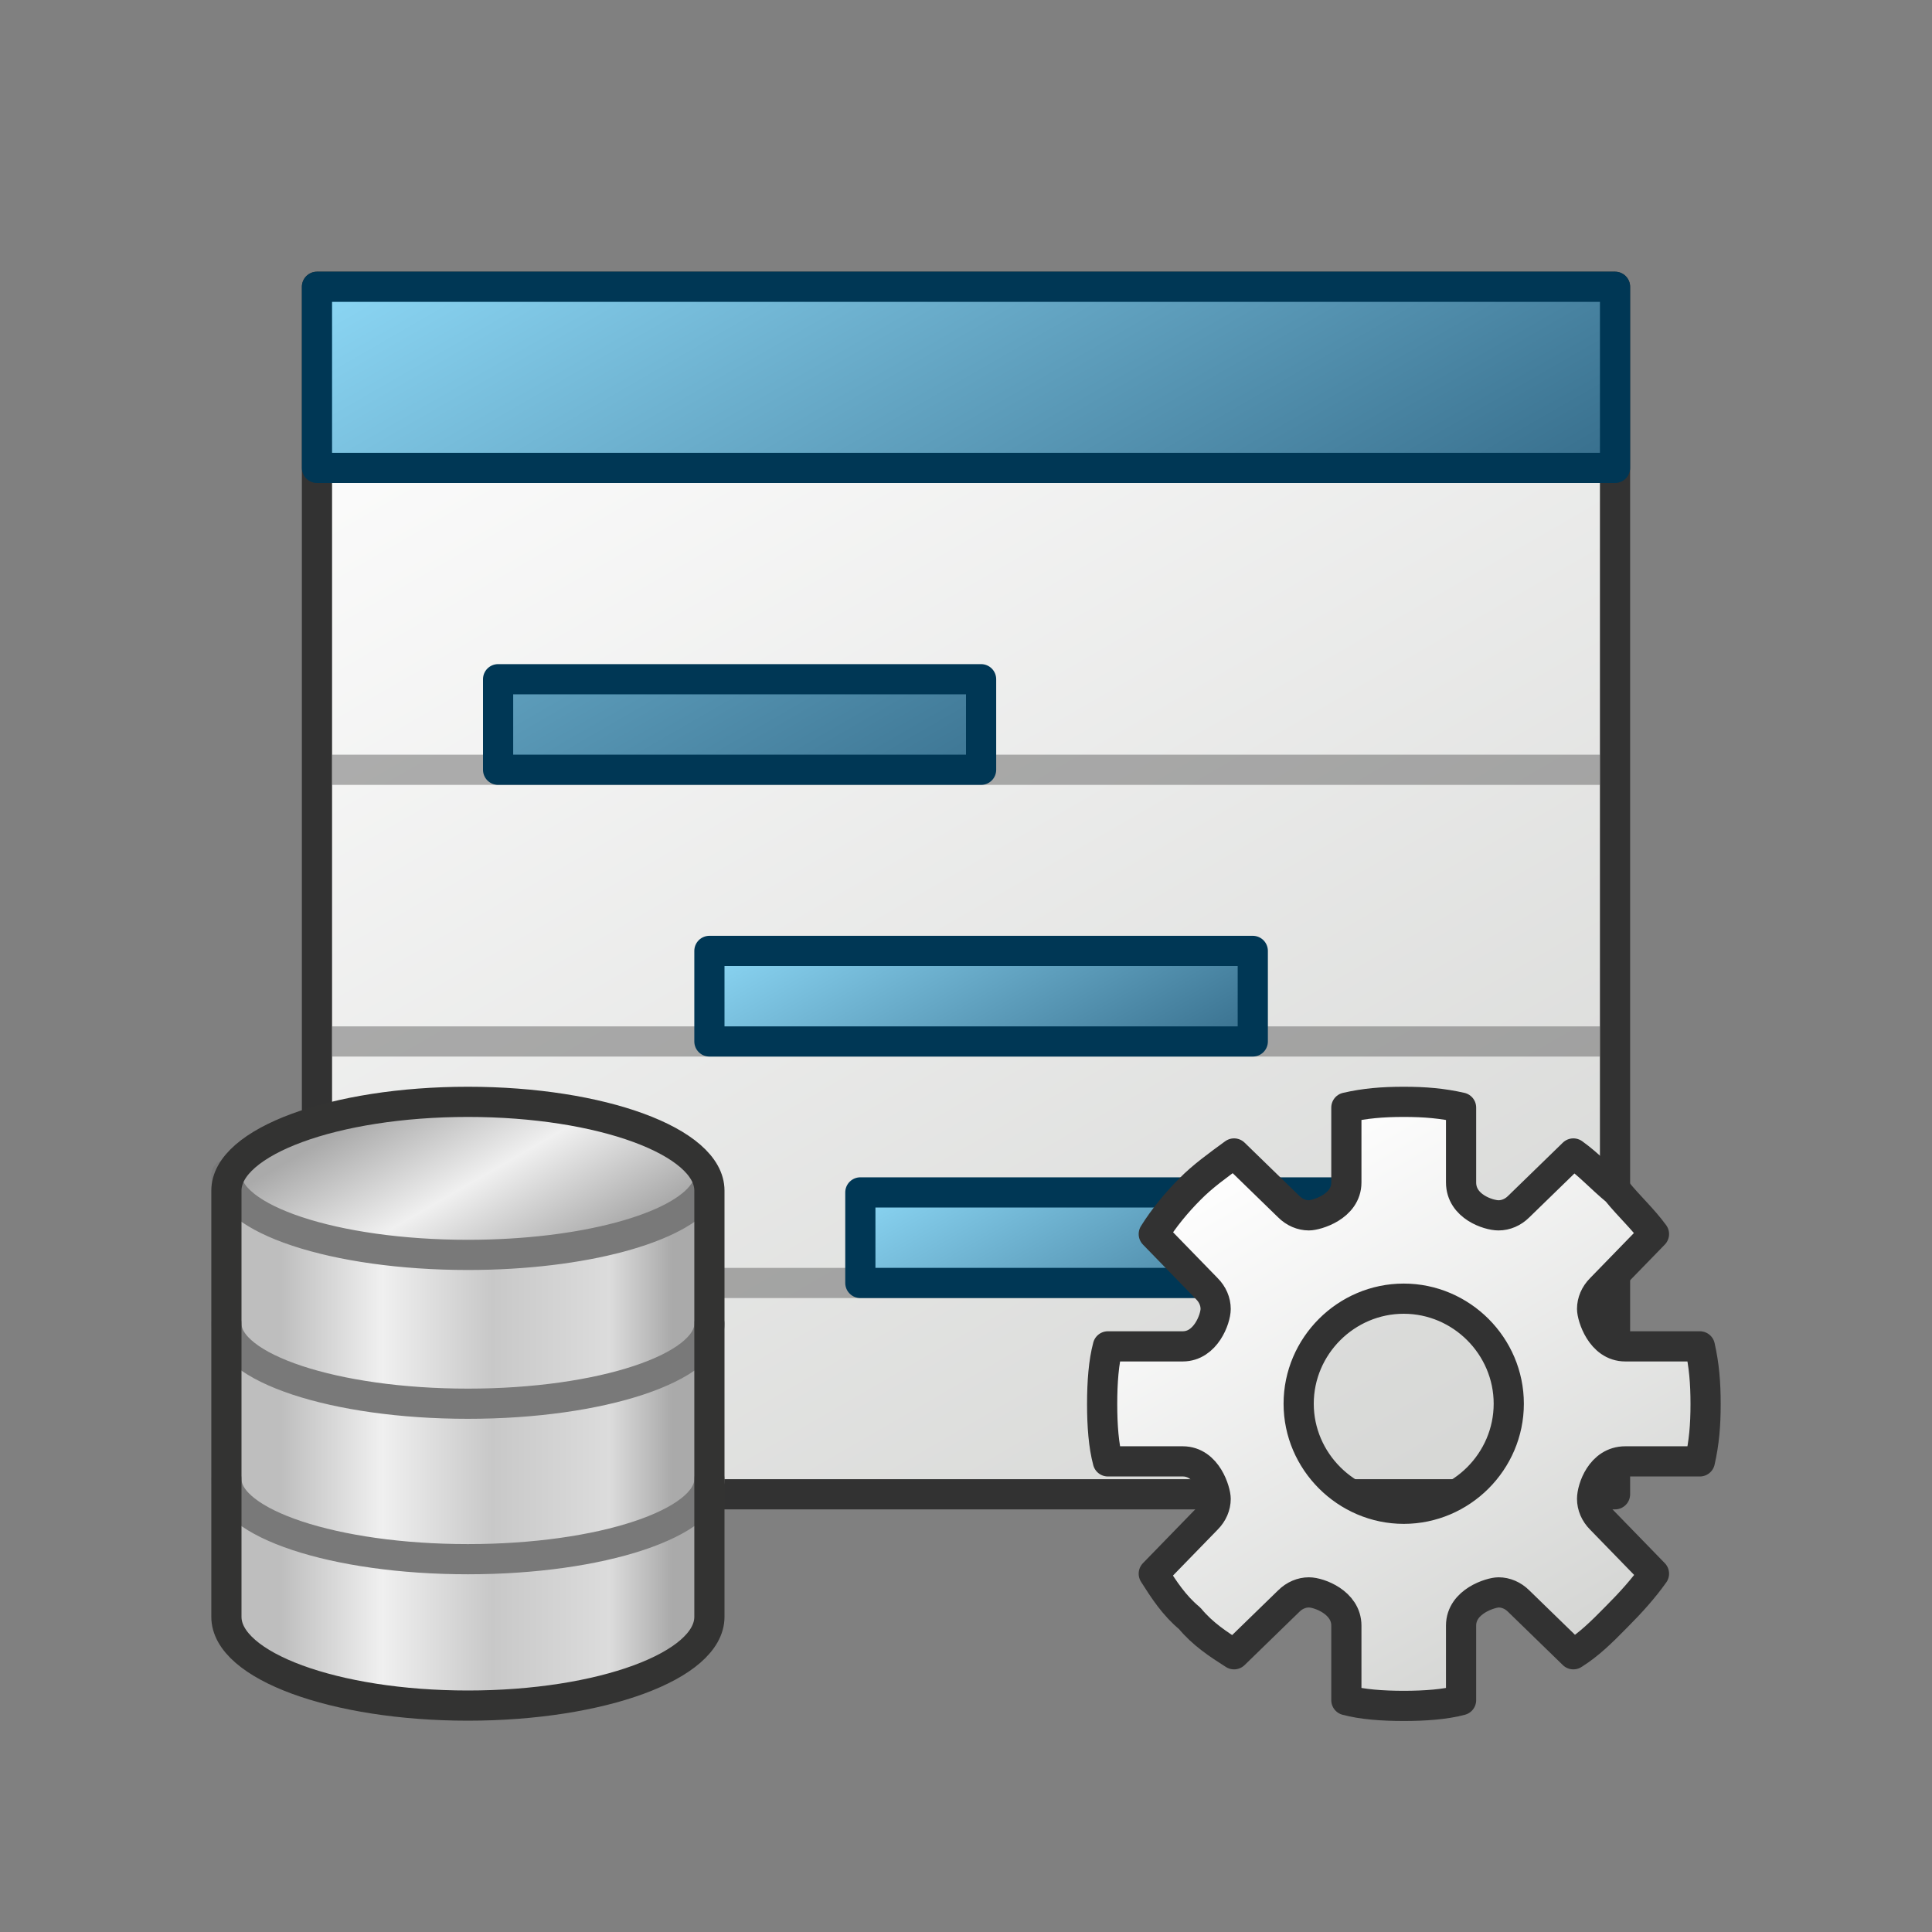 <?xml version="1.0" encoding="UTF-8"?>
<svg xmlns="http://www.w3.org/2000/svg" xmlns:xlink="http://www.w3.org/1999/xlink" viewBox="0 0 64 64">
  <rect x="0" y="0" width="64" height="64" fill="#808080" stroke="none"/>
  <defs>
    <style>
      .cls-1 {
        fill: url(#linear-gradient-5);
      }

      .cls-1, .cls-2, .cls-3, .White_SINGLE_14, .cls-4, .White_SINGLE, .Blue_RIGHT_FRONT_SINGLE, .cls-5, .cls-6 {
        stroke-linejoin: round;
      }

      .cls-1, .cls-2, .Blue_RIGHT_FRONT_SINGLE {
        stroke: #003755;
      }

      .cls-2 {
        fill: url(#linear-gradient-4);
      }

      .cls-3 {
        fill: #787878;
        stroke: #787878;
      }

      .White_SINGLE_14 {
        fill: url(#linear-gradient-3);
      }

      .White_SINGLE_14, .cls-4, .White_SINGLE {
        stroke: #323232;
      }

      .cls-4 {
        fill: url(#linear-gradient-6);
      }

      .White_SINGLE {
        fill: url(#linear-gradient-2);
      }

      .Blue_RIGHT_FRONT_SINGLE {
        fill: url(#linear-gradient);
      }

      .De-emphasized_GREY_fill {
        fill: #646464;
        opacity: .5;
      }

      .De-emphasized_GREY_fill, .cls-7, .cls-8 {
        stroke-width: 0px;
      }

      .cls-7 {
        fill: url(#linear-gradient-8);
      }

      .cls-8 {
        fill: url(#linear-gradient-7);
      }

      .cls-5 {
        stroke: #333332;
      }

      .cls-5, .cls-6 {
        fill: none;
        stroke-linecap: round;
      }

      .cls-6 {
        stroke: #797979;
      }
    </style>
    <linearGradient id="linear-gradient" x1="25.33" y1=".94" x2="38.67" y2="24.06" gradientUnits="userSpaceOnUse">
      <stop offset="0" stop-color="#8cd7f5"/>
      <stop offset="1" stop-color="#376e8c"/>
    </linearGradient>
    <linearGradient id="linear-gradient-2" x1="17.96" y1="5.19" x2="46.04" y2="53.81" gradientUnits="userSpaceOnUse">
      <stop offset="0" stop-color="#fff"/>
      <stop offset="1" stop-color="#d4d5d3"/>
    </linearGradient>
    <linearGradient id="linear-gradient-3" x1="41.51" y1="37.85" x2="51.49" y2="55.15" xlink:href="#linear-gradient-2"/>
    <linearGradient id="linear-gradient-4" x1="29.6" y1="27.98" x2="35.4" y2="38.02" xlink:href="#linear-gradient"/>
    <linearGradient id="linear-gradient-5" x1="34.23" y1="36.19" x2="39.77" y2="45.81" xlink:href="#linear-gradient"/>
    <linearGradient id="linear-gradient-6" x1="41.51" y1="37.85" x2="51.49" y2="55.15" xlink:href="#linear-gradient-2"/>
    <linearGradient id="linear-gradient-7" x1="9.3" y1="47.97" x2="22.26" y2="47.97" gradientUnits="userSpaceOnUse">
      <stop offset="0" stop-color="#bebebe"/>
      <stop offset=".26" stop-color="#f0f0f0"/>
      <stop offset=".54" stop-color="#c8c8c8"/>
      <stop offset=".84" stop-color="#dcdcdc"/>
      <stop offset="1" stop-color="#aaa"/>
    </linearGradient>
    <linearGradient id="linear-gradient-8" x1="13.71" y1="36.05" x2="17.45" y2="42.52" gradientUnits="userSpaceOnUse">
      <stop offset="0" stop-color="#aaa"/>
      <stop offset=".49" stop-color="#f0f0f0"/>
      <stop offset="1" stop-color="#aaa"/>
    </linearGradient>
  </defs>
  <g id="Layer_5" data-name="Layer 5">
    <rect class="White_SINGLE" x="10.5" y="9.5" width="43" height="40"/>
    <rect class="De-emphasized_GREY_fill" x="11" y="25" width="42" height="1"/>
    <rect class="De-emphasized_GREY_fill" x="11" y="34" width="42" height="1"/>
    <rect class="cls-3" x="23.5" y="15.5" width="0" height="32"/>
    <rect class="cls-3" x="38.5" y="15.5" width="0" height="32"/>
    <rect class="De-emphasized_GREY_fill" x="11" y="42" width="42" height="1"/>
    <rect class="Blue_RIGHT_FRONT_SINGLE" x="10.5" y="9.5" width="43" height="6"/>
    <rect class="Blue_RIGHT_FRONT_SINGLE" x="16.5" y="22.5" width="16" height="3"/>
    <rect class="cls-2" x="23.5" y="31.5" width="18" height="3"/>
    <rect class="cls-1" x="28.5" y="39.5" width="17" height="3"/>
  </g>
  <g id="Layer_9" data-name="Layer 9">
    <path class="cls-4" d="M53.84,48.41h2.47c.14-.62.19-1.19.19-1.9s-.05-1.29-.19-1.91h-2.47c-.81,0-1.1-1-1.1-1.24s.1-.48.29-.67l1.76-1.81c-.38-.52-.81-.9-1.24-1.43-.52-.43-.9-.86-1.43-1.24l-1.81,1.76c-.19.19-.43.29-.67.29-.33,0-1.24-.29-1.24-1.09v-2.48c-.62-.14-1.19-.19-1.9-.19s-1.29.05-1.9.19v2.48c0,.81-1,1.09-1.24,1.09s-.48-.1-.67-.29l-1.81-1.76c-.52.38-1.05.76-1.47,1.19-.43.43-.86.95-1.19,1.48l1.76,1.81c.19.19.29.43.29.67,0,.33-.33,1.24-1.09,1.24h-2.48c-.14.52-.19,1.19-.19,1.91s.05,1.38.19,1.9h2.48c.81,0,1.09,1,1.09,1.24s-.1.48-.29.67l-1.76,1.81c.33.52.67,1.05,1.19,1.48.43.52.95.86,1.47,1.19l1.81-1.76c.19-.19.43-.29.67-.29.33,0,1.24.33,1.24,1.1v2.47c.52.14,1.19.19,1.9.19s1.38-.05,1.9-.19v-2.47c0-.81,1-1.1,1.24-1.1s.48.1.67.29l1.81,1.76c.52-.33.91-.71,1.43-1.24.48-.48.9-.95,1.24-1.43l-1.76-1.81c-.19-.19-.29-.43-.29-.67,0-.33.29-1.24,1.1-1.24ZM46.5,49.98c-1.9,0-3.48-1.57-3.48-3.48s1.57-3.48,3.48-3.48,3.48,1.57,3.48,3.48-1.57,3.48-3.48,3.48Z"/>
  </g>
  <g id="Layer_8" data-name="Layer 8">
    <g>
      <path class="cls-8" d="M7.5,39.44v14.12c0,1.62,3.58,2.94,8,2.94s8-1.32,8-2.94v-14.12H7.5Z"/>
      <ellipse class="cls-7" cx="15.5" cy="39.15" rx="8" ry="2.65"/>
      <path class="cls-6" d="M7.5,43.85c0,1.46,3.58,2.65,8,2.65s8-1.19,8-2.65"/>
      <path class="cls-6" d="M7.5,49c0,1.46,3.58,2.65,8,2.65s8-1.19,8-2.65"/>
      <path class="cls-6" d="M7.5,38.92c0,1.46,3.58,2.65,8,2.65,3.82,0,7.02-.89,7.81-2.07"/>
      <path class="cls-5" d="M15.5,36.5c-4.42,0-8,1.32-8,2.94v14.12c0,1.62,3.58,2.94,8,2.94s8-1.32,8-2.94v-14.12c0-1.62-3.58-2.94-8-2.94Z"/>
    </g>
  </g>
</svg>